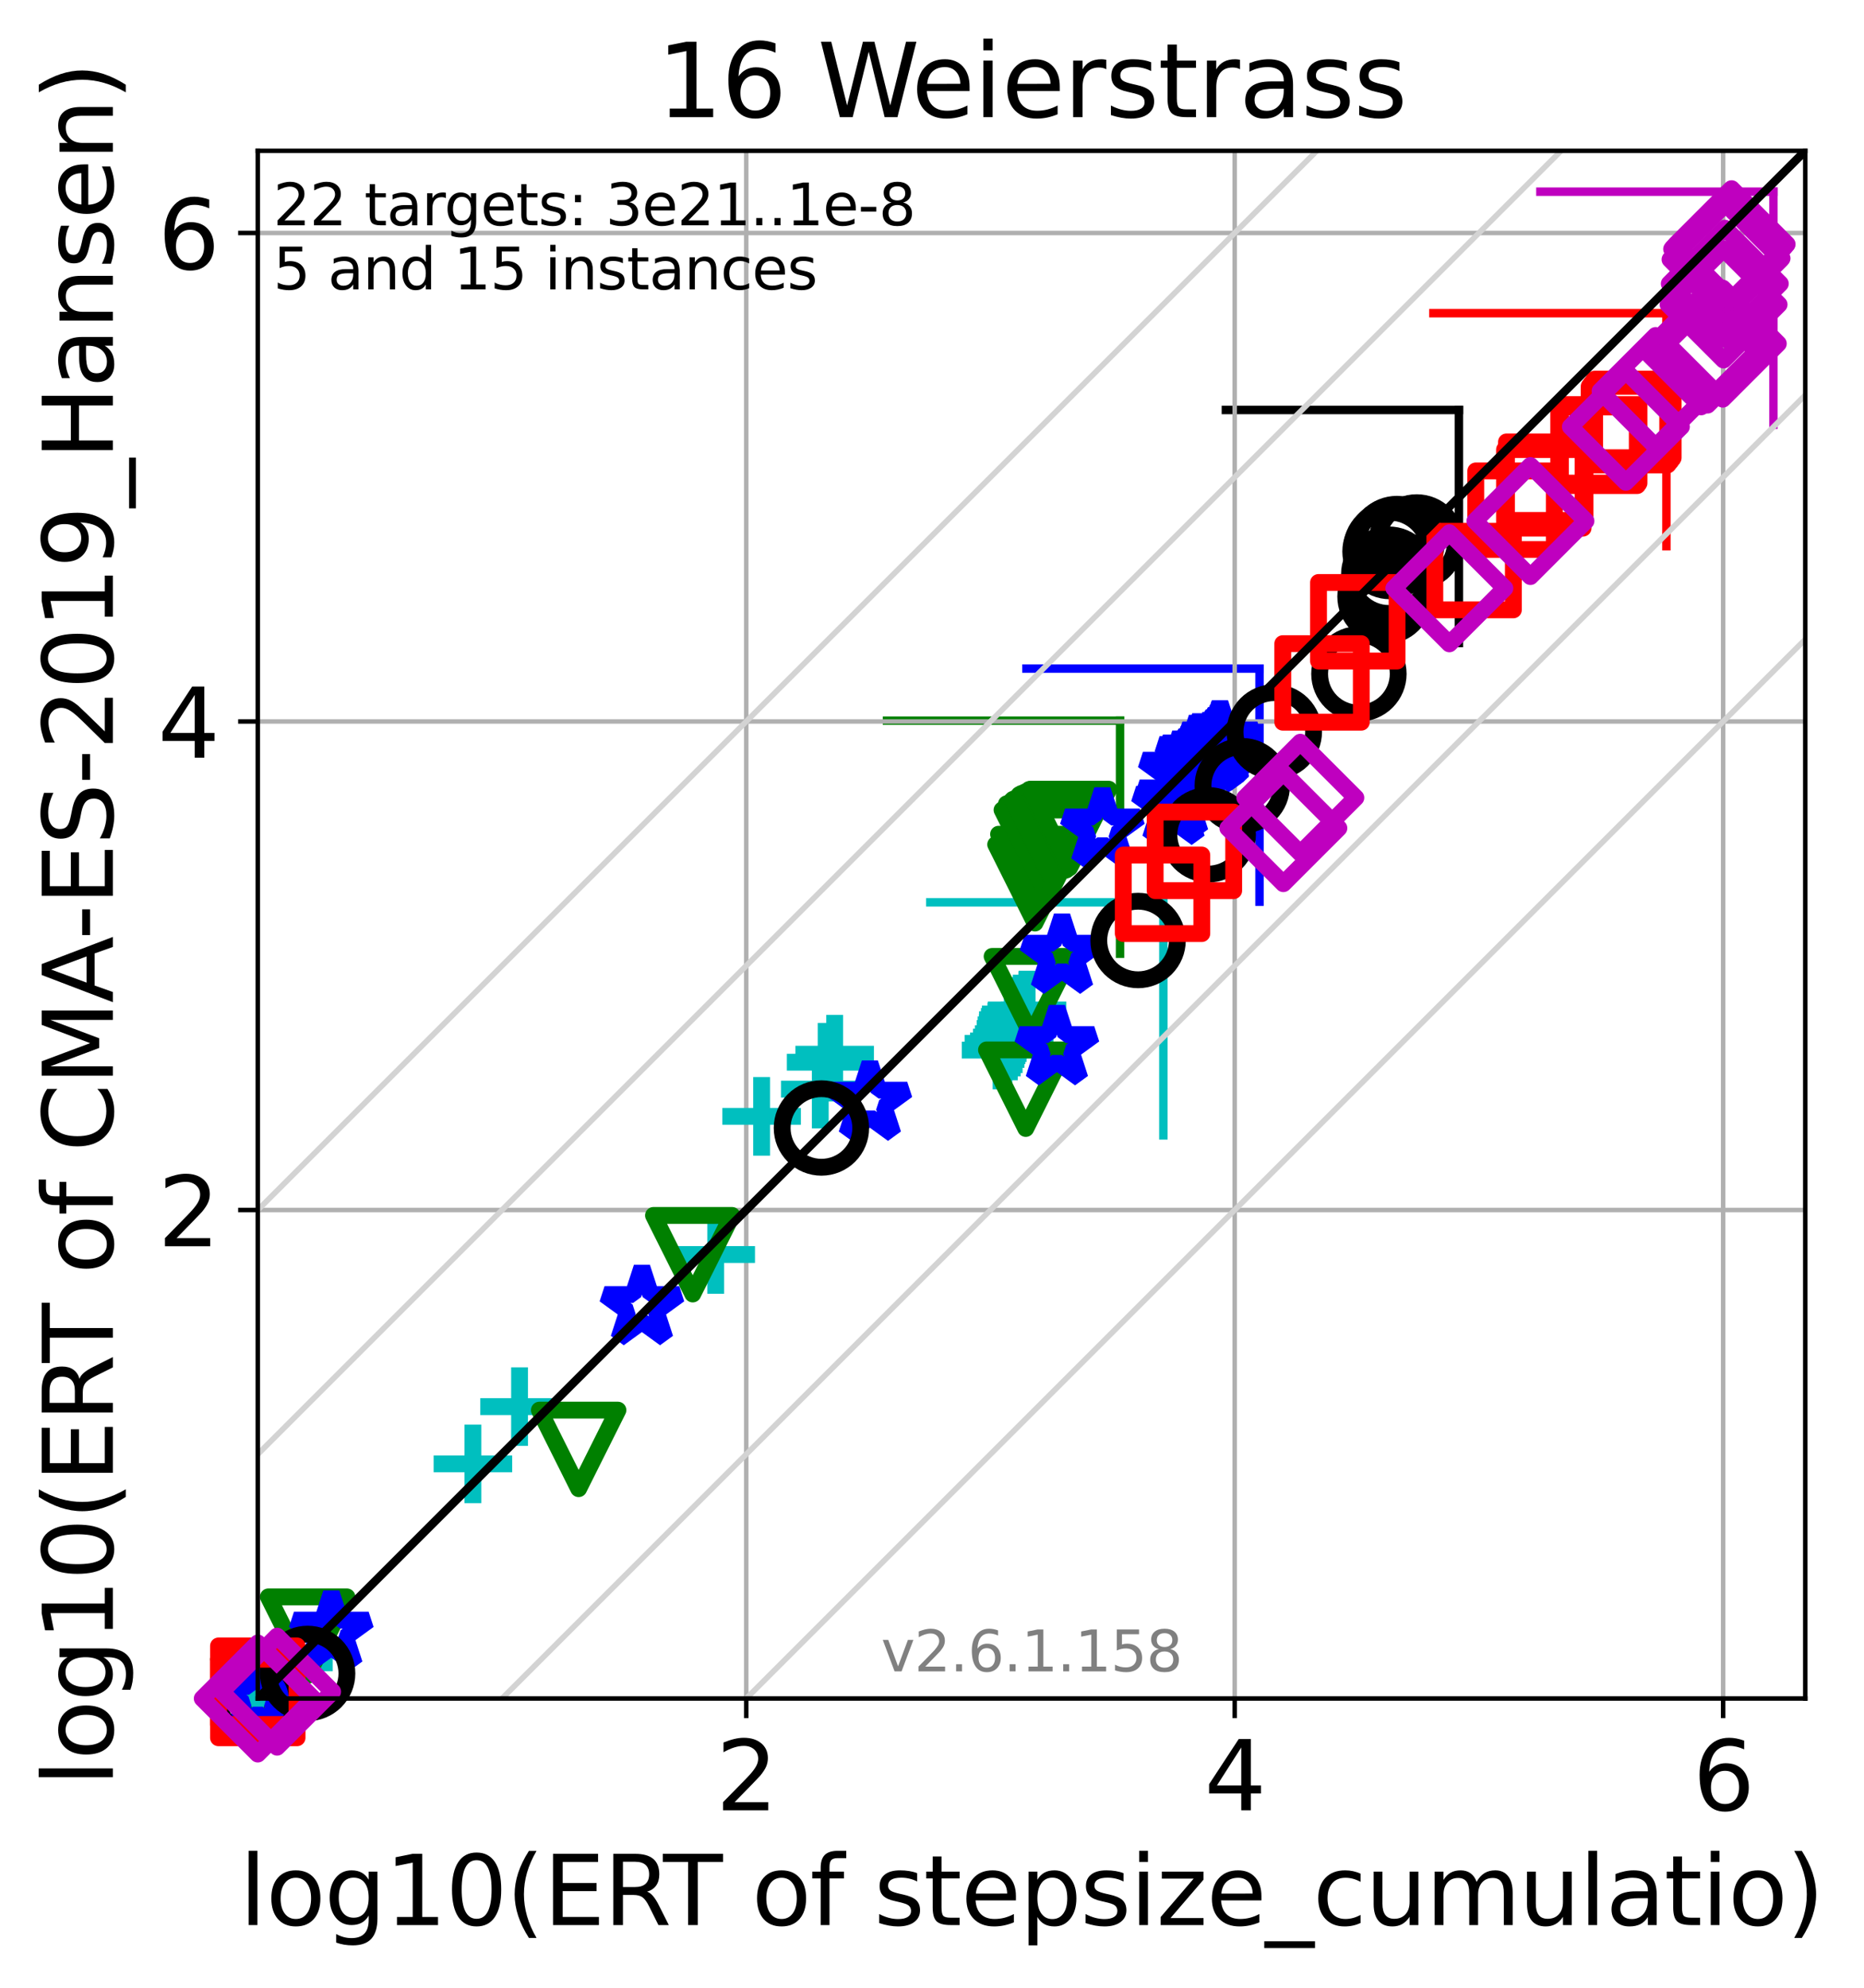 <?xml version="1.0" encoding="utf-8" standalone="no"?>
<!DOCTYPE svg PUBLIC "-//W3C//DTD SVG 1.1//EN"
  "http://www.w3.org/Graphics/SVG/1.1/DTD/svg11.dtd">
<svg xmlns:xlink="http://www.w3.org/1999/xlink" width="332.207pt" height="354.256pt" viewBox="0 0 332.207 354.256" xmlns="http://www.w3.org/2000/svg" version="1.1">
 <defs>
  <style type="text/css">*{stroke-linejoin: round; stroke-linecap: butt}</style>
 </defs>
 <g id="figure_1">
  <g id="patch_1">
   <path d="M 0 354.256 
L 332.207 354.256 
L 332.207 0 
L 0 0 
z
" style="fill: #ffffff"/>
  </g>
  <g id="axes_1">
   <g id="patch_2">
    <path d="M 45.942 302.677 
L 321.742 302.677 
L 321.742 26.877 
L 45.942 26.877 
z
" style="fill: #ffffff"/>
   </g>
   <g id="line2d_1">
    <path d="M 207.338 202.333 
L 207.338 160.798 
" clip-path="url(#p0513e727ca)" style="fill: none; stroke: #00bfbf; stroke-width: 1.5; stroke-linecap: square"/>
   </g>
   <g id="line2d_2">
    <path d="M 165.803 160.798 
L 207.338 160.798 
" clip-path="url(#p0513e727ca)" style="fill: none; stroke: #00bfbf; stroke-width: 1.5; stroke-linecap: square"/>
   </g>
   <g id="line2d_3">
    <path d="M 199.616 169.957 
L 199.616 128.422 
" clip-path="url(#p0513e727ca)" style="fill: none; stroke: #008000; stroke-width: 1.5; stroke-linecap: square"/>
   </g>
   <g id="line2d_4">
    <path d="M 158.081 128.422 
L 199.616 128.422 
" clip-path="url(#p0513e727ca)" style="fill: none; stroke: #008000; stroke-width: 1.5; stroke-linecap: square"/>
   </g>
   <g id="line2d_5">
    <path d="M 224.471 160.682 
L 224.471 119.147 
" clip-path="url(#p0513e727ca)" style="fill: none; stroke: #0000ff; stroke-width: 1.5; stroke-linecap: square"/>
   </g>
   <g id="line2d_6">
    <path d="M 182.936 119.147 
L 224.471 119.147 
" clip-path="url(#p0513e727ca)" style="fill: none; stroke: #0000ff; stroke-width: 1.5; stroke-linecap: square"/>
   </g>
   <g id="line2d_7">
    <path d="M 260.013 114.593 
L 260.013 73.058 
" clip-path="url(#p0513e727ca)" style="fill: none; stroke: #000000; stroke-width: 1.5; stroke-linecap: square"/>
   </g>
   <g id="line2d_8">
    <path d="M 218.478 73.058 
L 260.013 73.058 
" clip-path="url(#p0513e727ca)" style="fill: none; stroke: #000000; stroke-width: 1.5; stroke-linecap: square"/>
   </g>
   <g id="line2d_9">
    <path d="M 296.991 97.347 
L 296.991 55.812 
" clip-path="url(#p0513e727ca)" style="fill: none; stroke: #ff0000; stroke-width: 1.5; stroke-linecap: square"/>
   </g>
   <g id="line2d_10">
    <path d="M 255.456 55.812 
L 296.991 55.812 
" clip-path="url(#p0513e727ca)" style="fill: none; stroke: #ff0000; stroke-width: 1.5; stroke-linecap: square"/>
   </g>
   <g id="line2d_11">
    <path d="M 316.067 75.694 
L 316.067 34.159 
" clip-path="url(#p0513e727ca)" style="fill: none; stroke: #bf00bf; stroke-width: 1.5; stroke-linecap: square"/>
   </g>
   <g id="line2d_12">
    <path d="M 274.532 34.159 
L 316.067 34.159 
" clip-path="url(#p0513e727ca)" style="fill: none; stroke: #bf00bf; stroke-width: 1.5; stroke-linecap: square"/>
   </g>
   <g id="matplotlib.axis_1">
    <g id="xtick_1">
     <g id="line2d_13">
      <path d="M 132.995 302.677 
L 132.995 26.877 
" clip-path="url(#p0513e727ca)" style="fill: none; stroke: #b0b0b0; stroke-width: 0.8; stroke-linecap: square"/>
     </g>
     <g id="line2d_14">
      <defs>
       <path id="m228b909b5c" d="M 0 0 
L 0 3.5 
" style="stroke: #000000; stroke-width: 0.8"/>
      </defs>
      <g>
       <use xlink:href="#m228b909b5c" x="132.995" y="302.677" style="stroke: #000000; stroke-width: 0.8"/>
      </g>
     </g>
     <g id="text_1">
      <!-- 2 -->
      <g transform="translate(127.587 322.595)scale(0.17 -0.17)">
       <defs>
        <path id="DejaVuSans-32" d="M 1228 531 
L 3431 531 
L 3431 0 
L 469 0 
L 469 531 
Q 828 903 1448 1529 
Q 2069 2156 2228 2338 
Q 2531 2678 2651 2914 
Q 2772 3150 2772 3378 
Q 2772 3750 2511 3984 
Q 2250 4219 1831 4219 
Q 1534 4219 1204 4116 
Q 875 4013 500 3803 
L 500 4441 
Q 881 4594 1212 4672 
Q 1544 4750 1819 4750 
Q 2544 4750 2975 4387 
Q 3406 4025 3406 3419 
Q 3406 3131 3298 2873 
Q 3191 2616 2906 2266 
Q 2828 2175 2409 1742 
Q 1991 1309 1228 531 
z
" transform="scale(0.016)"/>
       </defs>
       <use xlink:href="#DejaVuSans-32"/>
      </g>
     </g>
    </g>
    <g id="xtick_2">
     <g id="line2d_15">
      <path d="M 220.048 302.677 
L 220.048 26.877 
" clip-path="url(#p0513e727ca)" style="fill: none; stroke: #b0b0b0; stroke-width: 0.8; stroke-linecap: square"/>
     </g>
     <g id="line2d_16">
      <g>
       <use xlink:href="#m228b909b5c" x="220.048" y="302.677" style="stroke: #000000; stroke-width: 0.8"/>
      </g>
     </g>
     <g id="text_2">
      <!-- 4 -->
      <g transform="translate(214.64 322.595)scale(0.17 -0.17)">
       <defs>
        <path id="DejaVuSans-34" d="M 2419 4116 
L 825 1625 
L 2419 1625 
L 2419 4116 
z
M 2253 4666 
L 3047 4666 
L 3047 1625 
L 3713 1625 
L 3713 1100 
L 3047 1100 
L 3047 0 
L 2419 0 
L 2419 1100 
L 313 1100 
L 313 1709 
L 2253 4666 
z
" transform="scale(0.016)"/>
       </defs>
       <use xlink:href="#DejaVuSans-34"/>
      </g>
     </g>
    </g>
    <g id="xtick_3">
     <g id="line2d_17">
      <path d="M 307.101 302.677 
L 307.101 26.877 
" clip-path="url(#p0513e727ca)" style="fill: none; stroke: #b0b0b0; stroke-width: 0.8; stroke-linecap: square"/>
     </g>
     <g id="line2d_18">
      <g>
       <use xlink:href="#m228b909b5c" x="307.101" y="302.677" style="stroke: #000000; stroke-width: 0.8"/>
      </g>
     </g>
     <g id="text_3">
      <!-- 6 -->
      <g transform="translate(301.693 322.595)scale(0.17 -0.17)">
       <defs>
        <path id="DejaVuSans-36" d="M 2113 2584 
Q 1688 2584 1439 2293 
Q 1191 2003 1191 1497 
Q 1191 994 1439 701 
Q 1688 409 2113 409 
Q 2538 409 2786 701 
Q 3034 994 3034 1497 
Q 3034 2003 2786 2293 
Q 2538 2584 2113 2584 
z
M 3366 4563 
L 3366 3988 
Q 3128 4100 2886 4159 
Q 2644 4219 2406 4219 
Q 1781 4219 1451 3797 
Q 1122 3375 1075 2522 
Q 1259 2794 1537 2939 
Q 1816 3084 2150 3084 
Q 2853 3084 3261 2657 
Q 3669 2231 3669 1497 
Q 3669 778 3244 343 
Q 2819 -91 2113 -91 
Q 1303 -91 875 529 
Q 447 1150 447 2328 
Q 447 3434 972 4092 
Q 1497 4750 2381 4750 
Q 2619 4750 2861 4703 
Q 3103 4656 3366 4563 
z
" transform="scale(0.016)"/>
       </defs>
       <use xlink:href="#DejaVuSans-36"/>
      </g>
     </g>
    </g>
    <g id="text_4">
     <!-- log10(ERT of stepsize_cumulatio) -->
     <g transform="translate(42.677 343.047)scale(0.17 -0.17)">
      <defs>
       <path id="DejaVuSans-6c" d="M 603 4863 
L 1178 4863 
L 1178 0 
L 603 0 
L 603 4863 
z
" transform="scale(0.016)"/>
       <path id="DejaVuSans-6f" d="M 1959 3097 
Q 1497 3097 1228 2736 
Q 959 2375 959 1747 
Q 959 1119 1226 758 
Q 1494 397 1959 397 
Q 2419 397 2687 759 
Q 2956 1122 2956 1747 
Q 2956 2369 2687 2733 
Q 2419 3097 1959 3097 
z
M 1959 3584 
Q 2709 3584 3137 3096 
Q 3566 2609 3566 1747 
Q 3566 888 3137 398 
Q 2709 -91 1959 -91 
Q 1206 -91 779 398 
Q 353 888 353 1747 
Q 353 2609 779 3096 
Q 1206 3584 1959 3584 
z
" transform="scale(0.016)"/>
       <path id="DejaVuSans-67" d="M 2906 1791 
Q 2906 2416 2648 2759 
Q 2391 3103 1925 3103 
Q 1463 3103 1205 2759 
Q 947 2416 947 1791 
Q 947 1169 1205 825 
Q 1463 481 1925 481 
Q 2391 481 2648 825 
Q 2906 1169 2906 1791 
z
M 3481 434 
Q 3481 -459 3084 -895 
Q 2688 -1331 1869 -1331 
Q 1566 -1331 1297 -1286 
Q 1028 -1241 775 -1147 
L 775 -588 
Q 1028 -725 1275 -790 
Q 1522 -856 1778 -856 
Q 2344 -856 2625 -561 
Q 2906 -266 2906 331 
L 2906 616 
Q 2728 306 2450 153 
Q 2172 0 1784 0 
Q 1141 0 747 490 
Q 353 981 353 1791 
Q 353 2603 747 3093 
Q 1141 3584 1784 3584 
Q 2172 3584 2450 3431 
Q 2728 3278 2906 2969 
L 2906 3500 
L 3481 3500 
L 3481 434 
z
" transform="scale(0.016)"/>
       <path id="DejaVuSans-31" d="M 794 531 
L 1825 531 
L 1825 4091 
L 703 3866 
L 703 4441 
L 1819 4666 
L 2450 4666 
L 2450 531 
L 3481 531 
L 3481 0 
L 794 0 
L 794 531 
z
" transform="scale(0.016)"/>
       <path id="DejaVuSans-30" d="M 2034 4250 
Q 1547 4250 1301 3770 
Q 1056 3291 1056 2328 
Q 1056 1369 1301 889 
Q 1547 409 2034 409 
Q 2525 409 2770 889 
Q 3016 1369 3016 2328 
Q 3016 3291 2770 3770 
Q 2525 4250 2034 4250 
z
M 2034 4750 
Q 2819 4750 3233 4129 
Q 3647 3509 3647 2328 
Q 3647 1150 3233 529 
Q 2819 -91 2034 -91 
Q 1250 -91 836 529 
Q 422 1150 422 2328 
Q 422 3509 836 4129 
Q 1250 4750 2034 4750 
z
" transform="scale(0.016)"/>
       <path id="DejaVuSans-28" d="M 1984 4856 
Q 1566 4138 1362 3434 
Q 1159 2731 1159 2009 
Q 1159 1288 1364 580 
Q 1569 -128 1984 -844 
L 1484 -844 
Q 1016 -109 783 600 
Q 550 1309 550 2009 
Q 550 2706 781 3412 
Q 1013 4119 1484 4856 
L 1984 4856 
z
" transform="scale(0.016)"/>
       <path id="DejaVuSans-45" d="M 628 4666 
L 3578 4666 
L 3578 4134 
L 1259 4134 
L 1259 2753 
L 3481 2753 
L 3481 2222 
L 1259 2222 
L 1259 531 
L 3634 531 
L 3634 0 
L 628 0 
L 628 4666 
z
" transform="scale(0.016)"/>
       <path id="DejaVuSans-52" d="M 2841 2188 
Q 3044 2119 3236 1894 
Q 3428 1669 3622 1275 
L 4263 0 
L 3584 0 
L 2988 1197 
Q 2756 1666 2539 1819 
Q 2322 1972 1947 1972 
L 1259 1972 
L 1259 0 
L 628 0 
L 628 4666 
L 2053 4666 
Q 2853 4666 3247 4331 
Q 3641 3997 3641 3322 
Q 3641 2881 3436 2590 
Q 3231 2300 2841 2188 
z
M 1259 4147 
L 1259 2491 
L 2053 2491 
Q 2509 2491 2742 2702 
Q 2975 2913 2975 3322 
Q 2975 3731 2742 3939 
Q 2509 4147 2053 4147 
L 1259 4147 
z
" transform="scale(0.016)"/>
       <path id="DejaVuSans-54" d="M -19 4666 
L 3928 4666 
L 3928 4134 
L 2272 4134 
L 2272 0 
L 1638 0 
L 1638 4134 
L -19 4134 
L -19 4666 
z
" transform="scale(0.016)"/>
       <path id="DejaVuSans-20" transform="scale(0.016)"/>
       <path id="DejaVuSans-66" d="M 2375 4863 
L 2375 4384 
L 1825 4384 
Q 1516 4384 1395 4259 
Q 1275 4134 1275 3809 
L 1275 3500 
L 2222 3500 
L 2222 3053 
L 1275 3053 
L 1275 0 
L 697 0 
L 697 3053 
L 147 3053 
L 147 3500 
L 697 3500 
L 697 3744 
Q 697 4328 969 4595 
Q 1241 4863 1831 4863 
L 2375 4863 
z
" transform="scale(0.016)"/>
       <path id="DejaVuSans-73" d="M 2834 3397 
L 2834 2853 
Q 2591 2978 2328 3040 
Q 2066 3103 1784 3103 
Q 1356 3103 1142 2972 
Q 928 2841 928 2578 
Q 928 2378 1081 2264 
Q 1234 2150 1697 2047 
L 1894 2003 
Q 2506 1872 2764 1633 
Q 3022 1394 3022 966 
Q 3022 478 2636 193 
Q 2250 -91 1575 -91 
Q 1294 -91 989 -36 
Q 684 19 347 128 
L 347 722 
Q 666 556 975 473 
Q 1284 391 1588 391 
Q 1994 391 2212 530 
Q 2431 669 2431 922 
Q 2431 1156 2273 1281 
Q 2116 1406 1581 1522 
L 1381 1569 
Q 847 1681 609 1914 
Q 372 2147 372 2553 
Q 372 3047 722 3315 
Q 1072 3584 1716 3584 
Q 2034 3584 2315 3537 
Q 2597 3491 2834 3397 
z
" transform="scale(0.016)"/>
       <path id="DejaVuSans-74" d="M 1172 4494 
L 1172 3500 
L 2356 3500 
L 2356 3053 
L 1172 3053 
L 1172 1153 
Q 1172 725 1289 603 
Q 1406 481 1766 481 
L 2356 481 
L 2356 0 
L 1766 0 
Q 1100 0 847 248 
Q 594 497 594 1153 
L 594 3053 
L 172 3053 
L 172 3500 
L 594 3500 
L 594 4494 
L 1172 4494 
z
" transform="scale(0.016)"/>
       <path id="DejaVuSans-65" d="M 3597 1894 
L 3597 1613 
L 953 1613 
Q 991 1019 1311 708 
Q 1631 397 2203 397 
Q 2534 397 2845 478 
Q 3156 559 3463 722 
L 3463 178 
Q 3153 47 2828 -22 
Q 2503 -91 2169 -91 
Q 1331 -91 842 396 
Q 353 884 353 1716 
Q 353 2575 817 3079 
Q 1281 3584 2069 3584 
Q 2775 3584 3186 3129 
Q 3597 2675 3597 1894 
z
M 3022 2063 
Q 3016 2534 2758 2815 
Q 2500 3097 2075 3097 
Q 1594 3097 1305 2825 
Q 1016 2553 972 2059 
L 3022 2063 
z
" transform="scale(0.016)"/>
       <path id="DejaVuSans-70" d="M 1159 525 
L 1159 -1331 
L 581 -1331 
L 581 3500 
L 1159 3500 
L 1159 2969 
Q 1341 3281 1617 3432 
Q 1894 3584 2278 3584 
Q 2916 3584 3314 3078 
Q 3713 2572 3713 1747 
Q 3713 922 3314 415 
Q 2916 -91 2278 -91 
Q 1894 -91 1617 61 
Q 1341 213 1159 525 
z
M 3116 1747 
Q 3116 2381 2855 2742 
Q 2594 3103 2138 3103 
Q 1681 3103 1420 2742 
Q 1159 2381 1159 1747 
Q 1159 1113 1420 752 
Q 1681 391 2138 391 
Q 2594 391 2855 752 
Q 3116 1113 3116 1747 
z
" transform="scale(0.016)"/>
       <path id="DejaVuSans-69" d="M 603 3500 
L 1178 3500 
L 1178 0 
L 603 0 
L 603 3500 
z
M 603 4863 
L 1178 4863 
L 1178 4134 
L 603 4134 
L 603 4863 
z
" transform="scale(0.016)"/>
       <path id="DejaVuSans-7a" d="M 353 3500 
L 3084 3500 
L 3084 2975 
L 922 459 
L 3084 459 
L 3084 0 
L 275 0 
L 275 525 
L 2438 3041 
L 353 3041 
L 353 3500 
z
" transform="scale(0.016)"/>
       <path id="DejaVuSans-5f" d="M 3263 -1063 
L 3263 -1509 
L -63 -1509 
L -63 -1063 
L 3263 -1063 
z
" transform="scale(0.016)"/>
       <path id="DejaVuSans-63" d="M 3122 3366 
L 3122 2828 
Q 2878 2963 2633 3030 
Q 2388 3097 2138 3097 
Q 1578 3097 1268 2742 
Q 959 2388 959 1747 
Q 959 1106 1268 751 
Q 1578 397 2138 397 
Q 2388 397 2633 464 
Q 2878 531 3122 666 
L 3122 134 
Q 2881 22 2623 -34 
Q 2366 -91 2075 -91 
Q 1284 -91 818 406 
Q 353 903 353 1747 
Q 353 2603 823 3093 
Q 1294 3584 2113 3584 
Q 2378 3584 2631 3529 
Q 2884 3475 3122 3366 
z
" transform="scale(0.016)"/>
       <path id="DejaVuSans-75" d="M 544 1381 
L 544 3500 
L 1119 3500 
L 1119 1403 
Q 1119 906 1312 657 
Q 1506 409 1894 409 
Q 2359 409 2629 706 
Q 2900 1003 2900 1516 
L 2900 3500 
L 3475 3500 
L 3475 0 
L 2900 0 
L 2900 538 
Q 2691 219 2414 64 
Q 2138 -91 1772 -91 
Q 1169 -91 856 284 
Q 544 659 544 1381 
z
M 1991 3584 
L 1991 3584 
z
" transform="scale(0.016)"/>
       <path id="DejaVuSans-6d" d="M 3328 2828 
Q 3544 3216 3844 3400 
Q 4144 3584 4550 3584 
Q 5097 3584 5394 3201 
Q 5691 2819 5691 2113 
L 5691 0 
L 5113 0 
L 5113 2094 
Q 5113 2597 4934 2840 
Q 4756 3084 4391 3084 
Q 3944 3084 3684 2787 
Q 3425 2491 3425 1978 
L 3425 0 
L 2847 0 
L 2847 2094 
Q 2847 2600 2669 2842 
Q 2491 3084 2119 3084 
Q 1678 3084 1418 2786 
Q 1159 2488 1159 1978 
L 1159 0 
L 581 0 
L 581 3500 
L 1159 3500 
L 1159 2956 
Q 1356 3278 1631 3431 
Q 1906 3584 2284 3584 
Q 2666 3584 2933 3390 
Q 3200 3197 3328 2828 
z
" transform="scale(0.016)"/>
       <path id="DejaVuSans-61" d="M 2194 1759 
Q 1497 1759 1228 1600 
Q 959 1441 959 1056 
Q 959 750 1161 570 
Q 1363 391 1709 391 
Q 2188 391 2477 730 
Q 2766 1069 2766 1631 
L 2766 1759 
L 2194 1759 
z
M 3341 1997 
L 3341 0 
L 2766 0 
L 2766 531 
Q 2569 213 2275 61 
Q 1981 -91 1556 -91 
Q 1019 -91 701 211 
Q 384 513 384 1019 
Q 384 1609 779 1909 
Q 1175 2209 1959 2209 
L 2766 2209 
L 2766 2266 
Q 2766 2663 2505 2880 
Q 2244 3097 1772 3097 
Q 1472 3097 1187 3025 
Q 903 2953 641 2809 
L 641 3341 
Q 956 3463 1253 3523 
Q 1550 3584 1831 3584 
Q 2591 3584 2966 3190 
Q 3341 2797 3341 1997 
z
" transform="scale(0.016)"/>
       <path id="DejaVuSans-29" d="M 513 4856 
L 1013 4856 
Q 1481 4119 1714 3412 
Q 1947 2706 1947 2009 
Q 1947 1309 1714 600 
Q 1481 -109 1013 -844 
L 513 -844 
Q 928 -128 1133 580 
Q 1338 1288 1338 2009 
Q 1338 2731 1133 3434 
Q 928 4138 513 4856 
z
" transform="scale(0.016)"/>
      </defs>
      <use xlink:href="#DejaVuSans-6c"/>
      <use xlink:href="#DejaVuSans-6f" x="27.783"/>
      <use xlink:href="#DejaVuSans-67" x="88.965"/>
      <use xlink:href="#DejaVuSans-31" x="152.441"/>
      <use xlink:href="#DejaVuSans-30" x="216.064"/>
      <use xlink:href="#DejaVuSans-28" x="279.688"/>
      <use xlink:href="#DejaVuSans-45" x="318.701"/>
      <use xlink:href="#DejaVuSans-52" x="381.885"/>
      <use xlink:href="#DejaVuSans-54" x="444.117"/>
      <use xlink:href="#DejaVuSans-20" x="505.201"/>
      <use xlink:href="#DejaVuSans-6f" x="536.988"/>
      <use xlink:href="#DejaVuSans-66" x="598.17"/>
      <use xlink:href="#DejaVuSans-20" x="633.375"/>
      <use xlink:href="#DejaVuSans-73" x="665.162"/>
      <use xlink:href="#DejaVuSans-74" x="717.262"/>
      <use xlink:href="#DejaVuSans-65" x="756.471"/>
      <use xlink:href="#DejaVuSans-70" x="817.994"/>
      <use xlink:href="#DejaVuSans-73" x="881.471"/>
      <use xlink:href="#DejaVuSans-69" x="933.57"/>
      <use xlink:href="#DejaVuSans-7a" x="961.354"/>
      <use xlink:href="#DejaVuSans-65" x="1013.844"/>
      <use xlink:href="#DejaVuSans-5f" x="1075.367"/>
      <use xlink:href="#DejaVuSans-63" x="1125.367"/>
      <use xlink:href="#DejaVuSans-75" x="1180.348"/>
      <use xlink:href="#DejaVuSans-6d" x="1243.727"/>
      <use xlink:href="#DejaVuSans-75" x="1341.139"/>
      <use xlink:href="#DejaVuSans-6c" x="1404.518"/>
      <use xlink:href="#DejaVuSans-61" x="1432.301"/>
      <use xlink:href="#DejaVuSans-74" x="1493.58"/>
      <use xlink:href="#DejaVuSans-69" x="1532.789"/>
      <use xlink:href="#DejaVuSans-6f" x="1560.572"/>
      <use xlink:href="#DejaVuSans-29" x="1621.754"/>
     </g>
    </g>
   </g>
   <g id="matplotlib.axis_2">
    <g id="ytick_1">
     <g id="line2d_19">
      <path d="M 45.942 215.624 
L 321.742 215.624 
" clip-path="url(#p0513e727ca)" style="fill: none; stroke: #b0b0b0; stroke-width: 0.8; stroke-linecap: square"/>
     </g>
     <g id="line2d_20">
      <defs>
       <path id="mc91add72e0" d="M 0 0 
L -3.5 0 
" style="stroke: #000000; stroke-width: 0.8"/>
      </defs>
      <g>
       <use xlink:href="#mc91add72e0" x="45.942" y="215.624" style="stroke: #000000; stroke-width: 0.8"/>
      </g>
     </g>
     <g id="text_5">
      <!-- 2 -->
      <g transform="translate(28.126 222.083)scale(0.17 -0.17)">
       <use xlink:href="#DejaVuSans-32"/>
      </g>
     </g>
    </g>
    <g id="ytick_2">
     <g id="line2d_21">
      <path d="M 45.942 128.571 
L 321.742 128.571 
" clip-path="url(#p0513e727ca)" style="fill: none; stroke: #b0b0b0; stroke-width: 0.8; stroke-linecap: square"/>
     </g>
     <g id="line2d_22">
      <g>
       <use xlink:href="#mc91add72e0" x="45.942" y="128.571" style="stroke: #000000; stroke-width: 0.8"/>
      </g>
     </g>
     <g id="text_6">
      <!-- 4 -->
      <g transform="translate(28.126 135.03)scale(0.17 -0.17)">
       <use xlink:href="#DejaVuSans-34"/>
      </g>
     </g>
    </g>
    <g id="ytick_3">
     <g id="line2d_23">
      <path d="M 45.942 41.518 
L 321.742 41.518 
" clip-path="url(#p0513e727ca)" style="fill: none; stroke: #b0b0b0; stroke-width: 0.8; stroke-linecap: square"/>
     </g>
     <g id="line2d_24">
      <g>
       <use xlink:href="#mc91add72e0" x="45.942" y="41.518" style="stroke: #000000; stroke-width: 0.8"/>
      </g>
     </g>
     <g id="text_7">
      <!-- 6 -->
      <g transform="translate(28.126 47.976)scale(0.17 -0.17)">
       <use xlink:href="#DejaVuSans-36"/>
      </g>
     </g>
    </g>
    <g id="text_8">
     <!-- log10(ERT of CMA-ES-2019_Hansen) -->
     <g transform="translate(20.117 318.342)rotate(-90)scale(0.17 -0.17)">
      <defs>
       <path id="DejaVuSans-43" d="M 4122 4306 
L 4122 3641 
Q 3803 3938 3442 4084 
Q 3081 4231 2675 4231 
Q 1875 4231 1450 3742 
Q 1025 3253 1025 2328 
Q 1025 1406 1450 917 
Q 1875 428 2675 428 
Q 3081 428 3442 575 
Q 3803 722 4122 1019 
L 4122 359 
Q 3791 134 3420 21 
Q 3050 -91 2638 -91 
Q 1578 -91 968 557 
Q 359 1206 359 2328 
Q 359 3453 968 4101 
Q 1578 4750 2638 4750 
Q 3056 4750 3426 4639 
Q 3797 4528 4122 4306 
z
" transform="scale(0.016)"/>
       <path id="DejaVuSans-4d" d="M 628 4666 
L 1569 4666 
L 2759 1491 
L 3956 4666 
L 4897 4666 
L 4897 0 
L 4281 0 
L 4281 4097 
L 3078 897 
L 2444 897 
L 1241 4097 
L 1241 0 
L 628 0 
L 628 4666 
z
" transform="scale(0.016)"/>
       <path id="DejaVuSans-41" d="M 2188 4044 
L 1331 1722 
L 3047 1722 
L 2188 4044 
z
M 1831 4666 
L 2547 4666 
L 4325 0 
L 3669 0 
L 3244 1197 
L 1141 1197 
L 716 0 
L 50 0 
L 1831 4666 
z
" transform="scale(0.016)"/>
       <path id="DejaVuSans-2d" d="M 313 2009 
L 1997 2009 
L 1997 1497 
L 313 1497 
L 313 2009 
z
" transform="scale(0.016)"/>
       <path id="DejaVuSans-53" d="M 3425 4513 
L 3425 3897 
Q 3066 4069 2747 4153 
Q 2428 4238 2131 4238 
Q 1616 4238 1336 4038 
Q 1056 3838 1056 3469 
Q 1056 3159 1242 3001 
Q 1428 2844 1947 2747 
L 2328 2669 
Q 3034 2534 3370 2195 
Q 3706 1856 3706 1288 
Q 3706 609 3251 259 
Q 2797 -91 1919 -91 
Q 1588 -91 1214 -16 
Q 841 59 441 206 
L 441 856 
Q 825 641 1194 531 
Q 1563 422 1919 422 
Q 2459 422 2753 634 
Q 3047 847 3047 1241 
Q 3047 1584 2836 1778 
Q 2625 1972 2144 2069 
L 1759 2144 
Q 1053 2284 737 2584 
Q 422 2884 422 3419 
Q 422 4038 858 4394 
Q 1294 4750 2059 4750 
Q 2388 4750 2728 4690 
Q 3069 4631 3425 4513 
z
" transform="scale(0.016)"/>
       <path id="DejaVuSans-39" d="M 703 97 
L 703 672 
Q 941 559 1184 500 
Q 1428 441 1663 441 
Q 2288 441 2617 861 
Q 2947 1281 2994 2138 
Q 2813 1869 2534 1725 
Q 2256 1581 1919 1581 
Q 1219 1581 811 2004 
Q 403 2428 403 3163 
Q 403 3881 828 4315 
Q 1253 4750 1959 4750 
Q 2769 4750 3195 4129 
Q 3622 3509 3622 2328 
Q 3622 1225 3098 567 
Q 2575 -91 1691 -91 
Q 1453 -91 1209 -44 
Q 966 3 703 97 
z
M 1959 2075 
Q 2384 2075 2632 2365 
Q 2881 2656 2881 3163 
Q 2881 3666 2632 3958 
Q 2384 4250 1959 4250 
Q 1534 4250 1286 3958 
Q 1038 3666 1038 3163 
Q 1038 2656 1286 2365 
Q 1534 2075 1959 2075 
z
" transform="scale(0.016)"/>
       <path id="DejaVuSans-48" d="M 628 4666 
L 1259 4666 
L 1259 2753 
L 3553 2753 
L 3553 4666 
L 4184 4666 
L 4184 0 
L 3553 0 
L 3553 2222 
L 1259 2222 
L 1259 0 
L 628 0 
L 628 4666 
z
" transform="scale(0.016)"/>
       <path id="DejaVuSans-6e" d="M 3513 2113 
L 3513 0 
L 2938 0 
L 2938 2094 
Q 2938 2591 2744 2837 
Q 2550 3084 2163 3084 
Q 1697 3084 1428 2787 
Q 1159 2491 1159 1978 
L 1159 0 
L 581 0 
L 581 3500 
L 1159 3500 
L 1159 2956 
Q 1366 3272 1645 3428 
Q 1925 3584 2291 3584 
Q 2894 3584 3203 3211 
Q 3513 2838 3513 2113 
z
" transform="scale(0.016)"/>
      </defs>
      <use xlink:href="#DejaVuSans-6c"/>
      <use xlink:href="#DejaVuSans-6f" x="27.783"/>
      <use xlink:href="#DejaVuSans-67" x="88.965"/>
      <use xlink:href="#DejaVuSans-31" x="152.441"/>
      <use xlink:href="#DejaVuSans-30" x="216.064"/>
      <use xlink:href="#DejaVuSans-28" x="279.688"/>
      <use xlink:href="#DejaVuSans-45" x="318.701"/>
      <use xlink:href="#DejaVuSans-52" x="381.885"/>
      <use xlink:href="#DejaVuSans-54" x="444.117"/>
      <use xlink:href="#DejaVuSans-20" x="505.201"/>
      <use xlink:href="#DejaVuSans-6f" x="536.988"/>
      <use xlink:href="#DejaVuSans-66" x="598.17"/>
      <use xlink:href="#DejaVuSans-20" x="633.375"/>
      <use xlink:href="#DejaVuSans-43" x="665.162"/>
      <use xlink:href="#DejaVuSans-4d" x="734.986"/>
      <use xlink:href="#DejaVuSans-41" x="821.266"/>
      <use xlink:href="#DejaVuSans-2d" x="887.424"/>
      <use xlink:href="#DejaVuSans-45" x="923.508"/>
      <use xlink:href="#DejaVuSans-53" x="986.691"/>
      <use xlink:href="#DejaVuSans-2d" x="1050.168"/>
      <use xlink:href="#DejaVuSans-32" x="1086.252"/>
      <use xlink:href="#DejaVuSans-30" x="1149.875"/>
      <use xlink:href="#DejaVuSans-31" x="1213.498"/>
      <use xlink:href="#DejaVuSans-39" x="1277.121"/>
      <use xlink:href="#DejaVuSans-5f" x="1340.744"/>
      <use xlink:href="#DejaVuSans-48" x="1390.744"/>
      <use xlink:href="#DejaVuSans-61" x="1465.939"/>
      <use xlink:href="#DejaVuSans-6e" x="1527.219"/>
      <use xlink:href="#DejaVuSans-73" x="1590.598"/>
      <use xlink:href="#DejaVuSans-65" x="1642.697"/>
      <use xlink:href="#DejaVuSans-6e" x="1704.221"/>
      <use xlink:href="#DejaVuSans-29" x="1767.6"/>
     </g>
    </g>
   </g>
   <g id="line2d_25">
    <defs>
     <path id="mfe4cb9606e" d="M -7 0 
L 7 0 
M 0 7 
L 0 -7 
" style="stroke: #00bfbf; stroke-width: 3"/>
    </defs>
    <g>
     <use xlink:href="#mfe4cb9606e" x="45.942" y="302.677" style="fill-opacity: 0; stroke: #00bfbf; stroke-width: 3"/>
     <use xlink:href="#mfe4cb9606e" x="52.302" y="296.317" style="fill-opacity: 0; stroke: #00bfbf; stroke-width: 3"/>
     <use xlink:href="#mfe4cb9606e" x="84.281" y="260.864" style="fill-opacity: 0; stroke: #00bfbf; stroke-width: 3"/>
     <use xlink:href="#mfe4cb9606e" x="92.597" y="250.664" style="fill-opacity: 0; stroke: #00bfbf; stroke-width: 3"/>
     <use xlink:href="#mfe4cb9606e" x="127.557" y="223.555" style="fill-opacity: 0; stroke: #00bfbf; stroke-width: 3"/>
     <use xlink:href="#mfe4cb9606e" x="135.735" y="198.939" style="fill-opacity: 0; stroke: #00bfbf; stroke-width: 3"/>
     <use xlink:href="#mfe4cb9606e" x="146.192" y="194.083" style="fill-opacity: 0; stroke: #00bfbf; stroke-width: 3"/>
     <use xlink:href="#mfe4cb9606e" x="147.235" y="189.287" style="fill-opacity: 0; stroke: #00bfbf; stroke-width: 3"/>
     <use xlink:href="#mfe4cb9606e" x="148.756" y="187.865" style="fill-opacity: 0; stroke: #00bfbf; stroke-width: 3"/>
     <use xlink:href="#mfe4cb9606e" x="178.412" y="187.128" style="fill-opacity: 0; stroke: #00bfbf; stroke-width: 3"/>
     <use xlink:href="#mfe4cb9606e" x="178.915" y="185.925" style="fill-opacity: 0; stroke: #00bfbf; stroke-width: 3"/>
     <use xlink:href="#mfe4cb9606e" x="179.889" y="185.5" style="fill-opacity: 0; stroke: #00bfbf; stroke-width: 3"/>
     <use xlink:href="#mfe4cb9606e" x="180.407" y="184.814" style="fill-opacity: 0; stroke: #00bfbf; stroke-width: 3"/>
     <use xlink:href="#mfe4cb9606e" x="180.749" y="184.216" style="fill-opacity: 0; stroke: #00bfbf; stroke-width: 3"/>
     <use xlink:href="#mfe4cb9606e" x="181.07" y="183.284" style="fill-opacity: 0; stroke: #00bfbf; stroke-width: 3"/>
     <use xlink:href="#mfe4cb9606e" x="181.241" y="182.633" style="fill-opacity: 0; stroke: #00bfbf; stroke-width: 3"/>
     <use xlink:href="#mfe4cb9606e" x="181.452" y="182.254" style="fill-opacity: 0; stroke: #00bfbf; stroke-width: 3"/>
     <use xlink:href="#mfe4cb9606e" x="181.49" y="181.72" style="fill-opacity: 0; stroke: #00bfbf; stroke-width: 3"/>
     <use xlink:href="#mfe4cb9606e" x="181.827" y="181.13" style="fill-opacity: 0; stroke: #00bfbf; stroke-width: 3"/>
     <use xlink:href="#mfe4cb9606e" x="182" y="180.698" style="fill-opacity: 0; stroke: #00bfbf; stroke-width: 3"/>
     <use xlink:href="#mfe4cb9606e" x="182.998" y="180.179" style="fill-opacity: 0; stroke: #00bfbf; stroke-width: 3"/>
     <use xlink:href="#mfe4cb9606e" x="183.043" y="179.986" style="fill-opacity: 0; stroke: #00bfbf; stroke-width: 3"/>
    </g>
   </g>
   <g id="line2d_26">
    <defs>
     <path id="mfa9d3dde6d" d="M -0 7 
L 7 -7 
L -7 -7 
z
" style="stroke: #008000; stroke-width: 3; stroke-linejoin: miter"/>
    </defs>
    <g>
     <use xlink:href="#mfa9d3dde6d" x="45.942" y="302.677" style="fill-opacity: 0; stroke: #008000; stroke-width: 3; stroke-linejoin: miter"/>
     <use xlink:href="#mfa9d3dde6d" x="54.827" y="291.566" style="fill-opacity: 0; stroke: #008000; stroke-width: 3; stroke-linejoin: miter"/>
     <use xlink:href="#mfa9d3dde6d" x="103.13" y="258.288" style="fill-opacity: 0; stroke: #008000; stroke-width: 3; stroke-linejoin: miter"/>
     <use xlink:href="#mfa9d3dde6d" x="123.464" y="223.594" style="fill-opacity: 0; stroke: #008000; stroke-width: 3; stroke-linejoin: miter"/>
     <use xlink:href="#mfa9d3dde6d" x="182.814" y="194.099" style="fill-opacity: 0; stroke: #008000; stroke-width: 3; stroke-linejoin: miter"/>
     <use xlink:href="#mfa9d3dde6d" x="183.817" y="177.433" style="fill-opacity: 0; stroke: #008000; stroke-width: 3; stroke-linejoin: miter"/>
     <use xlink:href="#mfa9d3dde6d" x="184.452" y="157.494" style="fill-opacity: 0; stroke: #008000; stroke-width: 3; stroke-linejoin: miter"/>
     <use xlink:href="#mfa9d3dde6d" x="184.966" y="155.66" style="fill-opacity: 0; stroke: #008000; stroke-width: 3; stroke-linejoin: miter"/>
     <use xlink:href="#mfa9d3dde6d" x="185.585" y="151.34" style="fill-opacity: 0; stroke: #008000; stroke-width: 3; stroke-linejoin: miter"/>
     <use xlink:href="#mfa9d3dde6d" x="185.954" y="151.09" style="fill-opacity: 0; stroke: #008000; stroke-width: 3; stroke-linejoin: miter"/>
     <use xlink:href="#mfa9d3dde6d" x="186.371" y="150.251" style="fill-opacity: 0; stroke: #008000; stroke-width: 3; stroke-linejoin: miter"/>
     <use xlink:href="#mfa9d3dde6d" x="186.896" y="150.021" style="fill-opacity: 0; stroke: #008000; stroke-width: 3; stroke-linejoin: miter"/>
     <use xlink:href="#mfa9d3dde6d" x="187.315" y="149.655" style="fill-opacity: 0; stroke: #008000; stroke-width: 3; stroke-linejoin: miter"/>
     <use xlink:href="#mfa9d3dde6d" x="187.525" y="149.442" style="fill-opacity: 0; stroke: #008000; stroke-width: 3; stroke-linejoin: miter"/>
     <use xlink:href="#mfa9d3dde6d" x="188.149" y="149.142" style="fill-opacity: 0; stroke: #008000; stroke-width: 3; stroke-linejoin: miter"/>
     <use xlink:href="#mfa9d3dde6d" x="188.547" y="148.924" style="fill-opacity: 0; stroke: #008000; stroke-width: 3; stroke-linejoin: miter"/>
     <use xlink:href="#mfa9d3dde6d" x="188.645" y="148.619" style="fill-opacity: 0; stroke: #008000; stroke-width: 3; stroke-linejoin: miter"/>
     <use xlink:href="#mfa9d3dde6d" x="189.031" y="148.409" style="fill-opacity: 0; stroke: #008000; stroke-width: 3; stroke-linejoin: miter"/>
     <use xlink:href="#mfa9d3dde6d" x="189.626" y="148.153" style="fill-opacity: 0; stroke: #008000; stroke-width: 3; stroke-linejoin: miter"/>
     <use xlink:href="#mfa9d3dde6d" x="190.088" y="148.011" style="fill-opacity: 0; stroke: #008000; stroke-width: 3; stroke-linejoin: miter"/>
     <use xlink:href="#mfa9d3dde6d" x="190.38" y="147.713" style="fill-opacity: 0; stroke: #008000; stroke-width: 3; stroke-linejoin: miter"/>
     <use xlink:href="#mfa9d3dde6d" x="190.626" y="147.639" style="fill-opacity: 0; stroke: #008000; stroke-width: 3; stroke-linejoin: miter"/>
    </g>
   </g>
   <g id="line2d_27">
    <defs>
     <path id="m30d4e10e32" d="M 0 -7 
L -1.572 -2.163 
L -6.657 -2.163 
L -2.543 0.826 
L -4.114 5.663 
L -0 2.674 
L 4.114 5.663 
L 2.543 0.826 
L 6.657 -2.163 
L 1.572 -2.163 
z
" style="stroke: #0000ff; stroke-width: 3; stroke-linejoin: bevel"/>
    </defs>
    <g>
     <use xlink:href="#m30d4e10e32" x="45.942" y="302.677" style="fill-opacity: 0; stroke: #0000ff; stroke-width: 3; stroke-linejoin: bevel"/>
     <use xlink:href="#m30d4e10e32" x="59.045" y="290.879" style="fill-opacity: 0; stroke: #0000ff; stroke-width: 3; stroke-linejoin: bevel"/>
     <use xlink:href="#m30d4e10e32" x="114.404" y="232.851" style="fill-opacity: 0; stroke: #0000ff; stroke-width: 3; stroke-linejoin: bevel"/>
     <use xlink:href="#m30d4e10e32" x="155.03" y="196.433" style="fill-opacity: 0; stroke: #0000ff; stroke-width: 3; stroke-linejoin: bevel"/>
     <use xlink:href="#m30d4e10e32" x="188.364" y="186.537" style="fill-opacity: 0; stroke: #0000ff; stroke-width: 3; stroke-linejoin: bevel"/>
     <use xlink:href="#m30d4e10e32" x="189.273" y="170.244" style="fill-opacity: 0; stroke: #0000ff; stroke-width: 3; stroke-linejoin: bevel"/>
     <use xlink:href="#m30d4e10e32" x="196.469" y="147.754" style="fill-opacity: 0; stroke: #0000ff; stroke-width: 3; stroke-linejoin: bevel"/>
     <use xlink:href="#m30d4e10e32" x="209.147" y="143.707" style="fill-opacity: 0; stroke: #0000ff; stroke-width: 3; stroke-linejoin: bevel"/>
     <use xlink:href="#m30d4e10e32" x="209.775" y="142.575" style="fill-opacity: 0; stroke: #0000ff; stroke-width: 3; stroke-linejoin: bevel"/>
     <use xlink:href="#m30d4e10e32" x="210.349" y="137.647" style="fill-opacity: 0; stroke: #0000ff; stroke-width: 3; stroke-linejoin: bevel"/>
     <use xlink:href="#m30d4e10e32" x="213.09" y="136.481" style="fill-opacity: 0; stroke: #0000ff; stroke-width: 3; stroke-linejoin: bevel"/>
     <use xlink:href="#m30d4e10e32" x="213.319" y="134.849" style="fill-opacity: 0; stroke: #0000ff; stroke-width: 3; stroke-linejoin: bevel"/>
     <use xlink:href="#m30d4e10e32" x="213.911" y="134.562" style="fill-opacity: 0; stroke: #0000ff; stroke-width: 3; stroke-linejoin: bevel"/>
     <use xlink:href="#m30d4e10e32" x="215.73" y="134.327" style="fill-opacity: 0; stroke: #0000ff; stroke-width: 3; stroke-linejoin: bevel"/>
     <use xlink:href="#m30d4e10e32" x="216.173" y="134.048" style="fill-opacity: 0; stroke: #0000ff; stroke-width: 3; stroke-linejoin: bevel"/>
     <use xlink:href="#m30d4e10e32" x="216.342" y="133.873" style="fill-opacity: 0; stroke: #0000ff; stroke-width: 3; stroke-linejoin: bevel"/>
     <use xlink:href="#m30d4e10e32" x="216.609" y="133.624" style="fill-opacity: 0; stroke: #0000ff; stroke-width: 3; stroke-linejoin: bevel"/>
     <use xlink:href="#m30d4e10e32" x="216.705" y="133.471" style="fill-opacity: 0; stroke: #0000ff; stroke-width: 3; stroke-linejoin: bevel"/>
     <use xlink:href="#m30d4e10e32" x="217.028" y="133.251" style="fill-opacity: 0; stroke: #0000ff; stroke-width: 3; stroke-linejoin: bevel"/>
     <use xlink:href="#m30d4e10e32" x="217.074" y="133.045" style="fill-opacity: 0; stroke: #0000ff; stroke-width: 3; stroke-linejoin: bevel"/>
     <use xlink:href="#m30d4e10e32" x="217.36" y="132.348" style="fill-opacity: 0; stroke: #0000ff; stroke-width: 3; stroke-linejoin: bevel"/>
     <use xlink:href="#m30d4e10e32" x="217.434" y="132.237" style="fill-opacity: 0; stroke: #0000ff; stroke-width: 3; stroke-linejoin: bevel"/>
    </g>
   </g>
   <g id="line2d_28">
    <defs>
     <path id="mc4b00574e2" d="M 0 7 
C 1.856 7 3.637 6.262 4.95 4.95 
C 6.262 3.637 7 1.856 7 0 
C 7 -1.856 6.262 -3.637 4.95 -4.95 
C 3.637 -6.262 1.856 -7 0 -7 
C -1.856 -7 -3.637 -6.262 -4.95 -4.95 
C -6.262 -3.637 -7 -1.856 -7 0 
C -7 1.856 -6.262 3.637 -4.95 4.95 
C -3.637 6.262 -1.856 7 0 7 
z
" style="stroke: #000000; stroke-width: 3"/>
    </defs>
    <g>
     <use xlink:href="#mc4b00574e2" x="45.942" y="302.677" style="fill-opacity: 0; stroke: #000000; stroke-width: 3"/>
     <use xlink:href="#mc4b00574e2" x="54.827" y="298.209" style="fill-opacity: 0; stroke: #000000; stroke-width: 3"/>
     <use xlink:href="#mc4b00574e2" x="146.398" y="201.008" style="fill-opacity: 0; stroke: #000000; stroke-width: 3"/>
     <use xlink:href="#mc4b00574e2" x="202.829" y="167.6" style="fill-opacity: 0; stroke: #000000; stroke-width: 3"/>
     <use xlink:href="#mc4b00574e2" x="215.331" y="148.764" style="fill-opacity: 0; stroke: #000000; stroke-width: 3"/>
     <use xlink:href="#mc4b00574e2" x="221.399" y="140.017" style="fill-opacity: 0; stroke: #000000; stroke-width: 3"/>
     <use xlink:href="#mc4b00574e2" x="227.111" y="130.428" style="fill-opacity: 0; stroke: #000000; stroke-width: 3"/>
     <use xlink:href="#mc4b00574e2" x="242.189" y="120.085" style="fill-opacity: 0; stroke: #000000; stroke-width: 3"/>
     <use xlink:href="#mc4b00574e2" x="246.839" y="106.306" style="fill-opacity: 0; stroke: #000000; stroke-width: 3"/>
     <use xlink:href="#mc4b00574e2" x="247.074" y="105.969" style="fill-opacity: 0; stroke: #000000; stroke-width: 3"/>
     <use xlink:href="#mc4b00574e2" x="247.34" y="104.497" style="fill-opacity: 0; stroke: #000000; stroke-width: 3"/>
     <use xlink:href="#mc4b00574e2" x="247.51" y="102.319" style="fill-opacity: 0; stroke: #000000; stroke-width: 3"/>
     <use xlink:href="#mc4b00574e2" x="247.732" y="98.284" style="fill-opacity: 0; stroke: #000000; stroke-width: 3"/>
     <use xlink:href="#mc4b00574e2" x="247.884" y="97.821" style="fill-opacity: 0; stroke: #000000; stroke-width: 3"/>
     <use xlink:href="#mc4b00574e2" x="248.097" y="97.635" style="fill-opacity: 0; stroke: #000000; stroke-width: 3"/>
     <use xlink:href="#mc4b00574e2" x="248.245" y="97.483" style="fill-opacity: 0; stroke: #000000; stroke-width: 3"/>
     <use xlink:href="#mc4b00574e2" x="248.457" y="97.286" style="fill-opacity: 0; stroke: #000000; stroke-width: 3"/>
     <use xlink:href="#mc4b00574e2" x="248.566" y="97.17" style="fill-opacity: 0; stroke: #000000; stroke-width: 3"/>
     <use xlink:href="#mc4b00574e2" x="248.791" y="96.986" style="fill-opacity: 0; stroke: #000000; stroke-width: 3"/>
     <use xlink:href="#mc4b00574e2" x="248.959" y="96.861" style="fill-opacity: 0; stroke: #000000; stroke-width: 3"/>
     <use xlink:href="#mc4b00574e2" x="252.385" y="96.672" style="fill-opacity: 0; stroke: #000000; stroke-width: 3"/>
     <use xlink:href="#mc4b00574e2" x="252.498" y="96.578" style="fill-opacity: 0; stroke: #000000; stroke-width: 3"/>
    </g>
   </g>
   <g id="line2d_29">
    <defs>
     <path id="mbcf48f6e4e" d="M -7 7 
L 7 7 
L 7 -7 
L -7 -7 
z
" style="stroke: #ff0000; stroke-width: 3; stroke-linejoin: miter"/>
    </defs>
    <g>
     <use xlink:href="#mbcf48f6e4e" x="45.942" y="302.677" style="fill-opacity: 0; stroke: #ff0000; stroke-width: 3; stroke-linejoin: miter"/>
     <use xlink:href="#mbcf48f6e4e" x="45.942" y="300.311" style="fill-opacity: 0; stroke: #ff0000; stroke-width: 3; stroke-linejoin: miter"/>
     <use xlink:href="#mbcf48f6e4e" x="207.19" y="159.367" style="fill-opacity: 0; stroke: #ff0000; stroke-width: 3; stroke-linejoin: miter"/>
     <use xlink:href="#mbcf48f6e4e" x="212.873" y="151.714" style="fill-opacity: 0; stroke: #ff0000; stroke-width: 3; stroke-linejoin: miter"/>
     <use xlink:href="#mbcf48f6e4e" x="235.618" y="121.697" style="fill-opacity: 0; stroke: #ff0000; stroke-width: 3; stroke-linejoin: miter"/>
     <use xlink:href="#mbcf48f6e4e" x="241.991" y="110.8" style="fill-opacity: 0; stroke: #ff0000; stroke-width: 3; stroke-linejoin: miter"/>
     <use xlink:href="#mbcf48f6e4e" x="262.717" y="101.678" style="fill-opacity: 0; stroke: #ff0000; stroke-width: 3; stroke-linejoin: miter"/>
     <use xlink:href="#mbcf48f6e4e" x="270.015" y="90.921" style="fill-opacity: 0; stroke: #ff0000; stroke-width: 3; stroke-linejoin: miter"/>
     <use xlink:href="#mbcf48f6e4e" x="275.139" y="87.114" style="fill-opacity: 0; stroke: #ff0000; stroke-width: 3; stroke-linejoin: miter"/>
     <use xlink:href="#mbcf48f6e4e" x="275.488" y="85.747" style="fill-opacity: 0; stroke: #ff0000; stroke-width: 3; stroke-linejoin: miter"/>
     <use xlink:href="#mbcf48f6e4e" x="284.8" y="79.528" style="fill-opacity: 0; stroke: #ff0000; stroke-width: 3; stroke-linejoin: miter"/>
     <use xlink:href="#mbcf48f6e4e" x="284.918" y="79.367" style="fill-opacity: 0; stroke: #ff0000; stroke-width: 3; stroke-linejoin: miter"/>
     <use xlink:href="#mbcf48f6e4e" x="285.107" y="79.097" style="fill-opacity: 0; stroke: #ff0000; stroke-width: 3; stroke-linejoin: miter"/>
     <use xlink:href="#mbcf48f6e4e" x="290.225" y="75.852" style="fill-opacity: 0; stroke: #ff0000; stroke-width: 3; stroke-linejoin: miter"/>
     <use xlink:href="#mbcf48f6e4e" x="290.387" y="75.632" style="fill-opacity: 0; stroke: #ff0000; stroke-width: 3; stroke-linejoin: miter"/>
     <use xlink:href="#mbcf48f6e4e" x="290.508" y="75.49" style="fill-opacity: 0; stroke: #ff0000; stroke-width: 3; stroke-linejoin: miter"/>
     <use xlink:href="#mbcf48f6e4e" x="290.671" y="75.277" style="fill-opacity: 0; stroke: #ff0000; stroke-width: 3; stroke-linejoin: miter"/>
     <use xlink:href="#mbcf48f6e4e" x="290.775" y="75.143" style="fill-opacity: 0; stroke: #ff0000; stroke-width: 3; stroke-linejoin: miter"/>
     <use xlink:href="#mbcf48f6e4e" x="290.908" y="74.968" style="fill-opacity: 0; stroke: #ff0000; stroke-width: 3; stroke-linejoin: miter"/>
     <use xlink:href="#mbcf48f6e4e" x="291.004" y="74.844" style="fill-opacity: 0; stroke: #ff0000; stroke-width: 3; stroke-linejoin: miter"/>
     <use xlink:href="#mbcf48f6e4e" x="291.126" y="74.679" style="fill-opacity: 0; stroke: #ff0000; stroke-width: 3; stroke-linejoin: miter"/>
     <use xlink:href="#mbcf48f6e4e" x="291.197" y="74.564" style="fill-opacity: 0; stroke: #ff0000; stroke-width: 3; stroke-linejoin: miter"/>
    </g>
   </g>
   <g id="line2d_30">
    <defs>
     <path id="m227696625c" d="M -0 9.899 
L 9.899 0 
L 0 -9.899 
L -9.899 -0 
z
" style="stroke: #bf00bf; stroke-width: 3; stroke-linejoin: miter"/>
    </defs>
    <g>
     <use xlink:href="#m227696625c" x="45.942" y="302.677" style="fill-opacity: 0; stroke: #bf00bf; stroke-width: 3; stroke-linejoin: miter"/>
     <use xlink:href="#m227696625c" x="49.388" y="301.457" style="fill-opacity: 0; stroke: #bf00bf; stroke-width: 3; stroke-linejoin: miter"/>
     <use xlink:href="#m227696625c" x="228.723" y="147.576" style="fill-opacity: 0; stroke: #bf00bf; stroke-width: 3; stroke-linejoin: miter"/>
     <use xlink:href="#m227696625c" x="231.745" y="142.161" style="fill-opacity: 0; stroke: #bf00bf; stroke-width: 3; stroke-linejoin: miter"/>
     <use xlink:href="#m227696625c" x="258.309" y="104.836" style="fill-opacity: 0; stroke: #bf00bf; stroke-width: 3; stroke-linejoin: miter"/>
     <use xlink:href="#m227696625c" x="272.757" y="92.849" style="fill-opacity: 0; stroke: #bf00bf; stroke-width: 3; stroke-linejoin: miter"/>
     <use xlink:href="#m227696625c" x="289.77" y="76.048" style="fill-opacity: 0; stroke: #bf00bf; stroke-width: 3; stroke-linejoin: miter"/>
     <use xlink:href="#m227696625c" x="295.064" y="69.683" style="fill-opacity: 0; stroke: #bf00bf; stroke-width: 3; stroke-linejoin: miter"/>
     <use xlink:href="#m227696625c" x="303.189" y="62.607" style="fill-opacity: 0; stroke: #bf00bf; stroke-width: 3; stroke-linejoin: miter"/>
     <use xlink:href="#m227696625c" x="304.337" y="62.293" style="fill-opacity: 0; stroke: #bf00bf; stroke-width: 3; stroke-linejoin: miter"/>
     <use xlink:href="#m227696625c" x="307.039" y="61.236" style="fill-opacity: 0; stroke: #bf00bf; stroke-width: 3; stroke-linejoin: miter"/>
     <use xlink:href="#m227696625c" x="307.18" y="54.267" style="fill-opacity: 0; stroke: #bf00bf; stroke-width: 3; stroke-linejoin: miter"/>
     <use xlink:href="#m227696625c" x="307.397" y="50.552" style="fill-opacity: 0; stroke: #bf00bf; stroke-width: 3; stroke-linejoin: miter"/>
     <use xlink:href="#m227696625c" x="307.53" y="46.242" style="fill-opacity: 0; stroke: #bf00bf; stroke-width: 3; stroke-linejoin: miter"/>
     <use xlink:href="#m227696625c" x="307.709" y="46.026" style="fill-opacity: 0; stroke: #bf00bf; stroke-width: 3; stroke-linejoin: miter"/>
     <use xlink:href="#m227696625c" x="307.817" y="44.39" style="fill-opacity: 0; stroke: #bf00bf; stroke-width: 3; stroke-linejoin: miter"/>
     <use xlink:href="#m227696625c" x="307.985" y="44.189" style="fill-opacity: 0; stroke: #bf00bf; stroke-width: 3; stroke-linejoin: miter"/>
     <use xlink:href="#m227696625c" x="308.107" y="44.074" style="fill-opacity: 0; stroke: #bf00bf; stroke-width: 3; stroke-linejoin: miter"/>
     <use xlink:href="#m227696625c" x="308.277" y="43.891" style="fill-opacity: 0; stroke: #bf00bf; stroke-width: 3; stroke-linejoin: miter"/>
     <use xlink:href="#m227696625c" x="308.376" y="43.768" style="fill-opacity: 0; stroke: #bf00bf; stroke-width: 3; stroke-linejoin: miter"/>
     <use xlink:href="#m227696625c" x="308.527" y="43.606" style="fill-opacity: 0; stroke: #bf00bf; stroke-width: 3; stroke-linejoin: miter"/>
     <use xlink:href="#m227696625c" x="308.609" y="43.517" style="fill-opacity: 0; stroke: #bf00bf; stroke-width: 3; stroke-linejoin: miter"/>
    </g>
   </g>
   <g id="line2d_31">
    <path d="M 45.942 302.677 
L 321.742 26.877 
" clip-path="url(#p0513e727ca)" style="fill: none; stroke: #000000; stroke-width: 1.5; stroke-linecap: square"/>
   </g>
   <g id="line2d_32">
    <path d="M 89.468 302.677 
L 333.207 58.939 
" clip-path="url(#p0513e727ca)" style="fill: none; stroke: #d3d3d3; stroke-linecap: square"/>
   </g>
   <g id="line2d_33">
    <path d="M 132.995 302.677 
L 333.207 102.465 
" clip-path="url(#p0513e727ca)" style="fill: none; stroke: #d3d3d3; stroke-linecap: square"/>
   </g>
   <g id="line2d_34">
    <path d="M 45.942 259.151 
L 306.092 -1 
" clip-path="url(#p0513e727ca)" style="fill: none; stroke: #d3d3d3; stroke-linecap: square"/>
   </g>
   <g id="line2d_35">
    <path d="M 45.942 215.624 
L 262.566 -1 
" clip-path="url(#p0513e727ca)" style="fill: none; stroke: #d3d3d3; stroke-linecap: square"/>
   </g>
   <g id="patch_3">
    <path d="M 45.942 302.677 
L 45.942 26.877 
" style="fill: none; stroke: #000000; stroke-width: 0.8; stroke-linejoin: miter; stroke-linecap: square"/>
   </g>
   <g id="patch_4">
    <path d="M 321.742 302.677 
L 321.742 26.877 
" style="fill: none; stroke: #000000; stroke-width: 0.8; stroke-linejoin: miter; stroke-linecap: square"/>
   </g>
   <g id="patch_5">
    <path d="M 45.942 302.677 
L 321.742 302.677 
" style="fill: none; stroke: #000000; stroke-width: 0.8; stroke-linejoin: miter; stroke-linecap: square"/>
   </g>
   <g id="patch_6">
    <path d="M 45.942 26.877 
L 321.742 26.877 
" style="fill: none; stroke: #000000; stroke-width: 0.8; stroke-linejoin: miter; stroke-linecap: square"/>
   </g>
   <g id="text_9">
    <!-- 22 targets: 3e21..1e-8 -->
    <g transform="translate(48.7 40.144)scale(0.102 -0.102)">
     <defs>
      <path id="DejaVuSans-72" d="M 2631 2963 
Q 2534 3019 2420 3045 
Q 2306 3072 2169 3072 
Q 1681 3072 1420 2755 
Q 1159 2438 1159 1844 
L 1159 0 
L 581 0 
L 581 3500 
L 1159 3500 
L 1159 2956 
Q 1341 3275 1631 3429 
Q 1922 3584 2338 3584 
Q 2397 3584 2469 3576 
Q 2541 3569 2628 3553 
L 2631 2963 
z
" transform="scale(0.016)"/>
      <path id="DejaVuSans-3a" d="M 750 794 
L 1409 794 
L 1409 0 
L 750 0 
L 750 794 
z
M 750 3309 
L 1409 3309 
L 1409 2516 
L 750 2516 
L 750 3309 
z
" transform="scale(0.016)"/>
      <path id="DejaVuSans-33" d="M 2597 2516 
Q 3050 2419 3304 2112 
Q 3559 1806 3559 1356 
Q 3559 666 3084 287 
Q 2609 -91 1734 -91 
Q 1441 -91 1130 -33 
Q 819 25 488 141 
L 488 750 
Q 750 597 1062 519 
Q 1375 441 1716 441 
Q 2309 441 2620 675 
Q 2931 909 2931 1356 
Q 2931 1769 2642 2001 
Q 2353 2234 1838 2234 
L 1294 2234 
L 1294 2753 
L 1863 2753 
Q 2328 2753 2575 2939 
Q 2822 3125 2822 3475 
Q 2822 3834 2567 4026 
Q 2313 4219 1838 4219 
Q 1578 4219 1281 4162 
Q 984 4106 628 3988 
L 628 4550 
Q 988 4650 1302 4700 
Q 1616 4750 1894 4750 
Q 2613 4750 3031 4423 
Q 3450 4097 3450 3541 
Q 3450 3153 3228 2886 
Q 3006 2619 2597 2516 
z
" transform="scale(0.016)"/>
      <path id="DejaVuSans-2e" d="M 684 794 
L 1344 794 
L 1344 0 
L 684 0 
L 684 794 
z
" transform="scale(0.016)"/>
      <path id="DejaVuSans-38" d="M 2034 2216 
Q 1584 2216 1326 1975 
Q 1069 1734 1069 1313 
Q 1069 891 1326 650 
Q 1584 409 2034 409 
Q 2484 409 2743 651 
Q 3003 894 3003 1313 
Q 3003 1734 2745 1975 
Q 2488 2216 2034 2216 
z
M 1403 2484 
Q 997 2584 770 2862 
Q 544 3141 544 3541 
Q 544 4100 942 4425 
Q 1341 4750 2034 4750 
Q 2731 4750 3128 4425 
Q 3525 4100 3525 3541 
Q 3525 3141 3298 2862 
Q 3072 2584 2669 2484 
Q 3125 2378 3379 2068 
Q 3634 1759 3634 1313 
Q 3634 634 3220 271 
Q 2806 -91 2034 -91 
Q 1263 -91 848 271 
Q 434 634 434 1313 
Q 434 1759 690 2068 
Q 947 2378 1403 2484 
z
M 1172 3481 
Q 1172 3119 1398 2916 
Q 1625 2713 2034 2713 
Q 2441 2713 2670 2916 
Q 2900 3119 2900 3481 
Q 2900 3844 2670 4047 
Q 2441 4250 2034 4250 
Q 1625 4250 1398 4047 
Q 1172 3844 1172 3481 
z
" transform="scale(0.016)"/>
     </defs>
     <use xlink:href="#DejaVuSans-32"/>
     <use xlink:href="#DejaVuSans-32" x="63.623"/>
     <use xlink:href="#DejaVuSans-20" x="127.246"/>
     <use xlink:href="#DejaVuSans-74" x="159.033"/>
     <use xlink:href="#DejaVuSans-61" x="198.242"/>
     <use xlink:href="#DejaVuSans-72" x="259.521"/>
     <use xlink:href="#DejaVuSans-67" x="298.885"/>
     <use xlink:href="#DejaVuSans-65" x="362.361"/>
     <use xlink:href="#DejaVuSans-74" x="423.885"/>
     <use xlink:href="#DejaVuSans-73" x="463.094"/>
     <use xlink:href="#DejaVuSans-3a" x="515.193"/>
     <use xlink:href="#DejaVuSans-20" x="548.885"/>
     <use xlink:href="#DejaVuSans-33" x="580.672"/>
     <use xlink:href="#DejaVuSans-65" x="644.295"/>
     <use xlink:href="#DejaVuSans-32" x="705.818"/>
     <use xlink:href="#DejaVuSans-31" x="769.441"/>
     <use xlink:href="#DejaVuSans-2e" x="833.064"/>
     <use xlink:href="#DejaVuSans-2e" x="864.852"/>
     <use xlink:href="#DejaVuSans-31" x="896.639"/>
     <use xlink:href="#DejaVuSans-65" x="960.262"/>
     <use xlink:href="#DejaVuSans-2d" x="1021.785"/>
     <use xlink:href="#DejaVuSans-38" x="1057.869"/>
    </g>
    <!-- 5 and 15 instances -->
    <g transform="translate(48.7 51.565)scale(0.102 -0.102)">
     <defs>
      <path id="DejaVuSans-35" d="M 691 4666 
L 3169 4666 
L 3169 4134 
L 1269 4134 
L 1269 2991 
Q 1406 3038 1543 3061 
Q 1681 3084 1819 3084 
Q 2600 3084 3056 2656 
Q 3513 2228 3513 1497 
Q 3513 744 3044 326 
Q 2575 -91 1722 -91 
Q 1428 -91 1123 -41 
Q 819 9 494 109 
L 494 744 
Q 775 591 1075 516 
Q 1375 441 1709 441 
Q 2250 441 2565 725 
Q 2881 1009 2881 1497 
Q 2881 1984 2565 2268 
Q 2250 2553 1709 2553 
Q 1456 2553 1204 2497 
Q 953 2441 691 2322 
L 691 4666 
z
" transform="scale(0.016)"/>
      <path id="DejaVuSans-64" d="M 2906 2969 
L 2906 4863 
L 3481 4863 
L 3481 0 
L 2906 0 
L 2906 525 
Q 2725 213 2448 61 
Q 2172 -91 1784 -91 
Q 1150 -91 751 415 
Q 353 922 353 1747 
Q 353 2572 751 3078 
Q 1150 3584 1784 3584 
Q 2172 3584 2448 3432 
Q 2725 3281 2906 2969 
z
M 947 1747 
Q 947 1113 1208 752 
Q 1469 391 1925 391 
Q 2381 391 2643 752 
Q 2906 1113 2906 1747 
Q 2906 2381 2643 2742 
Q 2381 3103 1925 3103 
Q 1469 3103 1208 2742 
Q 947 2381 947 1747 
z
" transform="scale(0.016)"/>
     </defs>
     <use xlink:href="#DejaVuSans-35"/>
     <use xlink:href="#DejaVuSans-20" x="63.623"/>
     <use xlink:href="#DejaVuSans-61" x="95.41"/>
     <use xlink:href="#DejaVuSans-6e" x="156.689"/>
     <use xlink:href="#DejaVuSans-64" x="220.068"/>
     <use xlink:href="#DejaVuSans-20" x="283.545"/>
     <use xlink:href="#DejaVuSans-31" x="315.332"/>
     <use xlink:href="#DejaVuSans-35" x="378.955"/>
     <use xlink:href="#DejaVuSans-20" x="442.578"/>
     <use xlink:href="#DejaVuSans-69" x="474.365"/>
     <use xlink:href="#DejaVuSans-6e" x="502.148"/>
     <use xlink:href="#DejaVuSans-73" x="565.527"/>
     <use xlink:href="#DejaVuSans-74" x="617.627"/>
     <use xlink:href="#DejaVuSans-61" x="656.836"/>
     <use xlink:href="#DejaVuSans-6e" x="718.115"/>
     <use xlink:href="#DejaVuSans-63" x="781.494"/>
     <use xlink:href="#DejaVuSans-65" x="836.475"/>
     <use xlink:href="#DejaVuSans-73" x="897.998"/>
    </g>
   </g>
   <g id="text_10">
    <!-- v2.6.1.158 -->
    <g style="fill: #808080" transform="translate(157.028 297.839)scale(0.1 -0.1)">
     <defs>
      <path id="DejaVuSans-76" d="M 191 3500 
L 800 3500 
L 1894 563 
L 2988 3500 
L 3597 3500 
L 2284 0 
L 1503 0 
L 191 3500 
z
" transform="scale(0.016)"/>
     </defs>
     <use xlink:href="#DejaVuSans-76"/>
     <use xlink:href="#DejaVuSans-32" x="59.18"/>
     <use xlink:href="#DejaVuSans-2e" x="122.803"/>
     <use xlink:href="#DejaVuSans-36" x="154.59"/>
     <use xlink:href="#DejaVuSans-2e" x="218.213"/>
     <use xlink:href="#DejaVuSans-31" x="250"/>
     <use xlink:href="#DejaVuSans-2e" x="313.623"/>
     <use xlink:href="#DejaVuSans-31" x="345.41"/>
     <use xlink:href="#DejaVuSans-35" x="409.033"/>
     <use xlink:href="#DejaVuSans-38" x="472.656"/>
    </g>
   </g>
   <g id="text_11">
    <!-- 16 Weierstrass -->
    <g transform="translate(117.075 20.877)scale(0.18 -0.18)">
     <defs>
      <path id="DejaVuSans-57" d="M 213 4666 
L 850 4666 
L 1831 722 
L 2809 4666 
L 3519 4666 
L 4500 722 
L 5478 4666 
L 6119 4666 
L 4947 0 
L 4153 0 
L 3169 4050 
L 2175 0 
L 1381 0 
L 213 4666 
z
" transform="scale(0.016)"/>
     </defs>
     <use xlink:href="#DejaVuSans-31"/>
     <use xlink:href="#DejaVuSans-36" x="63.623"/>
     <use xlink:href="#DejaVuSans-20" x="127.246"/>
     <use xlink:href="#DejaVuSans-57" x="159.033"/>
     <use xlink:href="#DejaVuSans-65" x="252.035"/>
     <use xlink:href="#DejaVuSans-69" x="313.559"/>
     <use xlink:href="#DejaVuSans-65" x="341.342"/>
     <use xlink:href="#DejaVuSans-72" x="402.865"/>
     <use xlink:href="#DejaVuSans-73" x="443.979"/>
     <use xlink:href="#DejaVuSans-74" x="496.078"/>
     <use xlink:href="#DejaVuSans-72" x="535.287"/>
     <use xlink:href="#DejaVuSans-61" x="576.4"/>
     <use xlink:href="#DejaVuSans-73" x="637.68"/>
     <use xlink:href="#DejaVuSans-73" x="689.779"/>
    </g>
   </g>
  </g>
 </g>
 <defs>
  <clipPath id="p0513e727ca">
   <rect x="45.942" y="26.877" width="275.8" height="275.8"/>
  </clipPath>
 </defs>
</svg>
